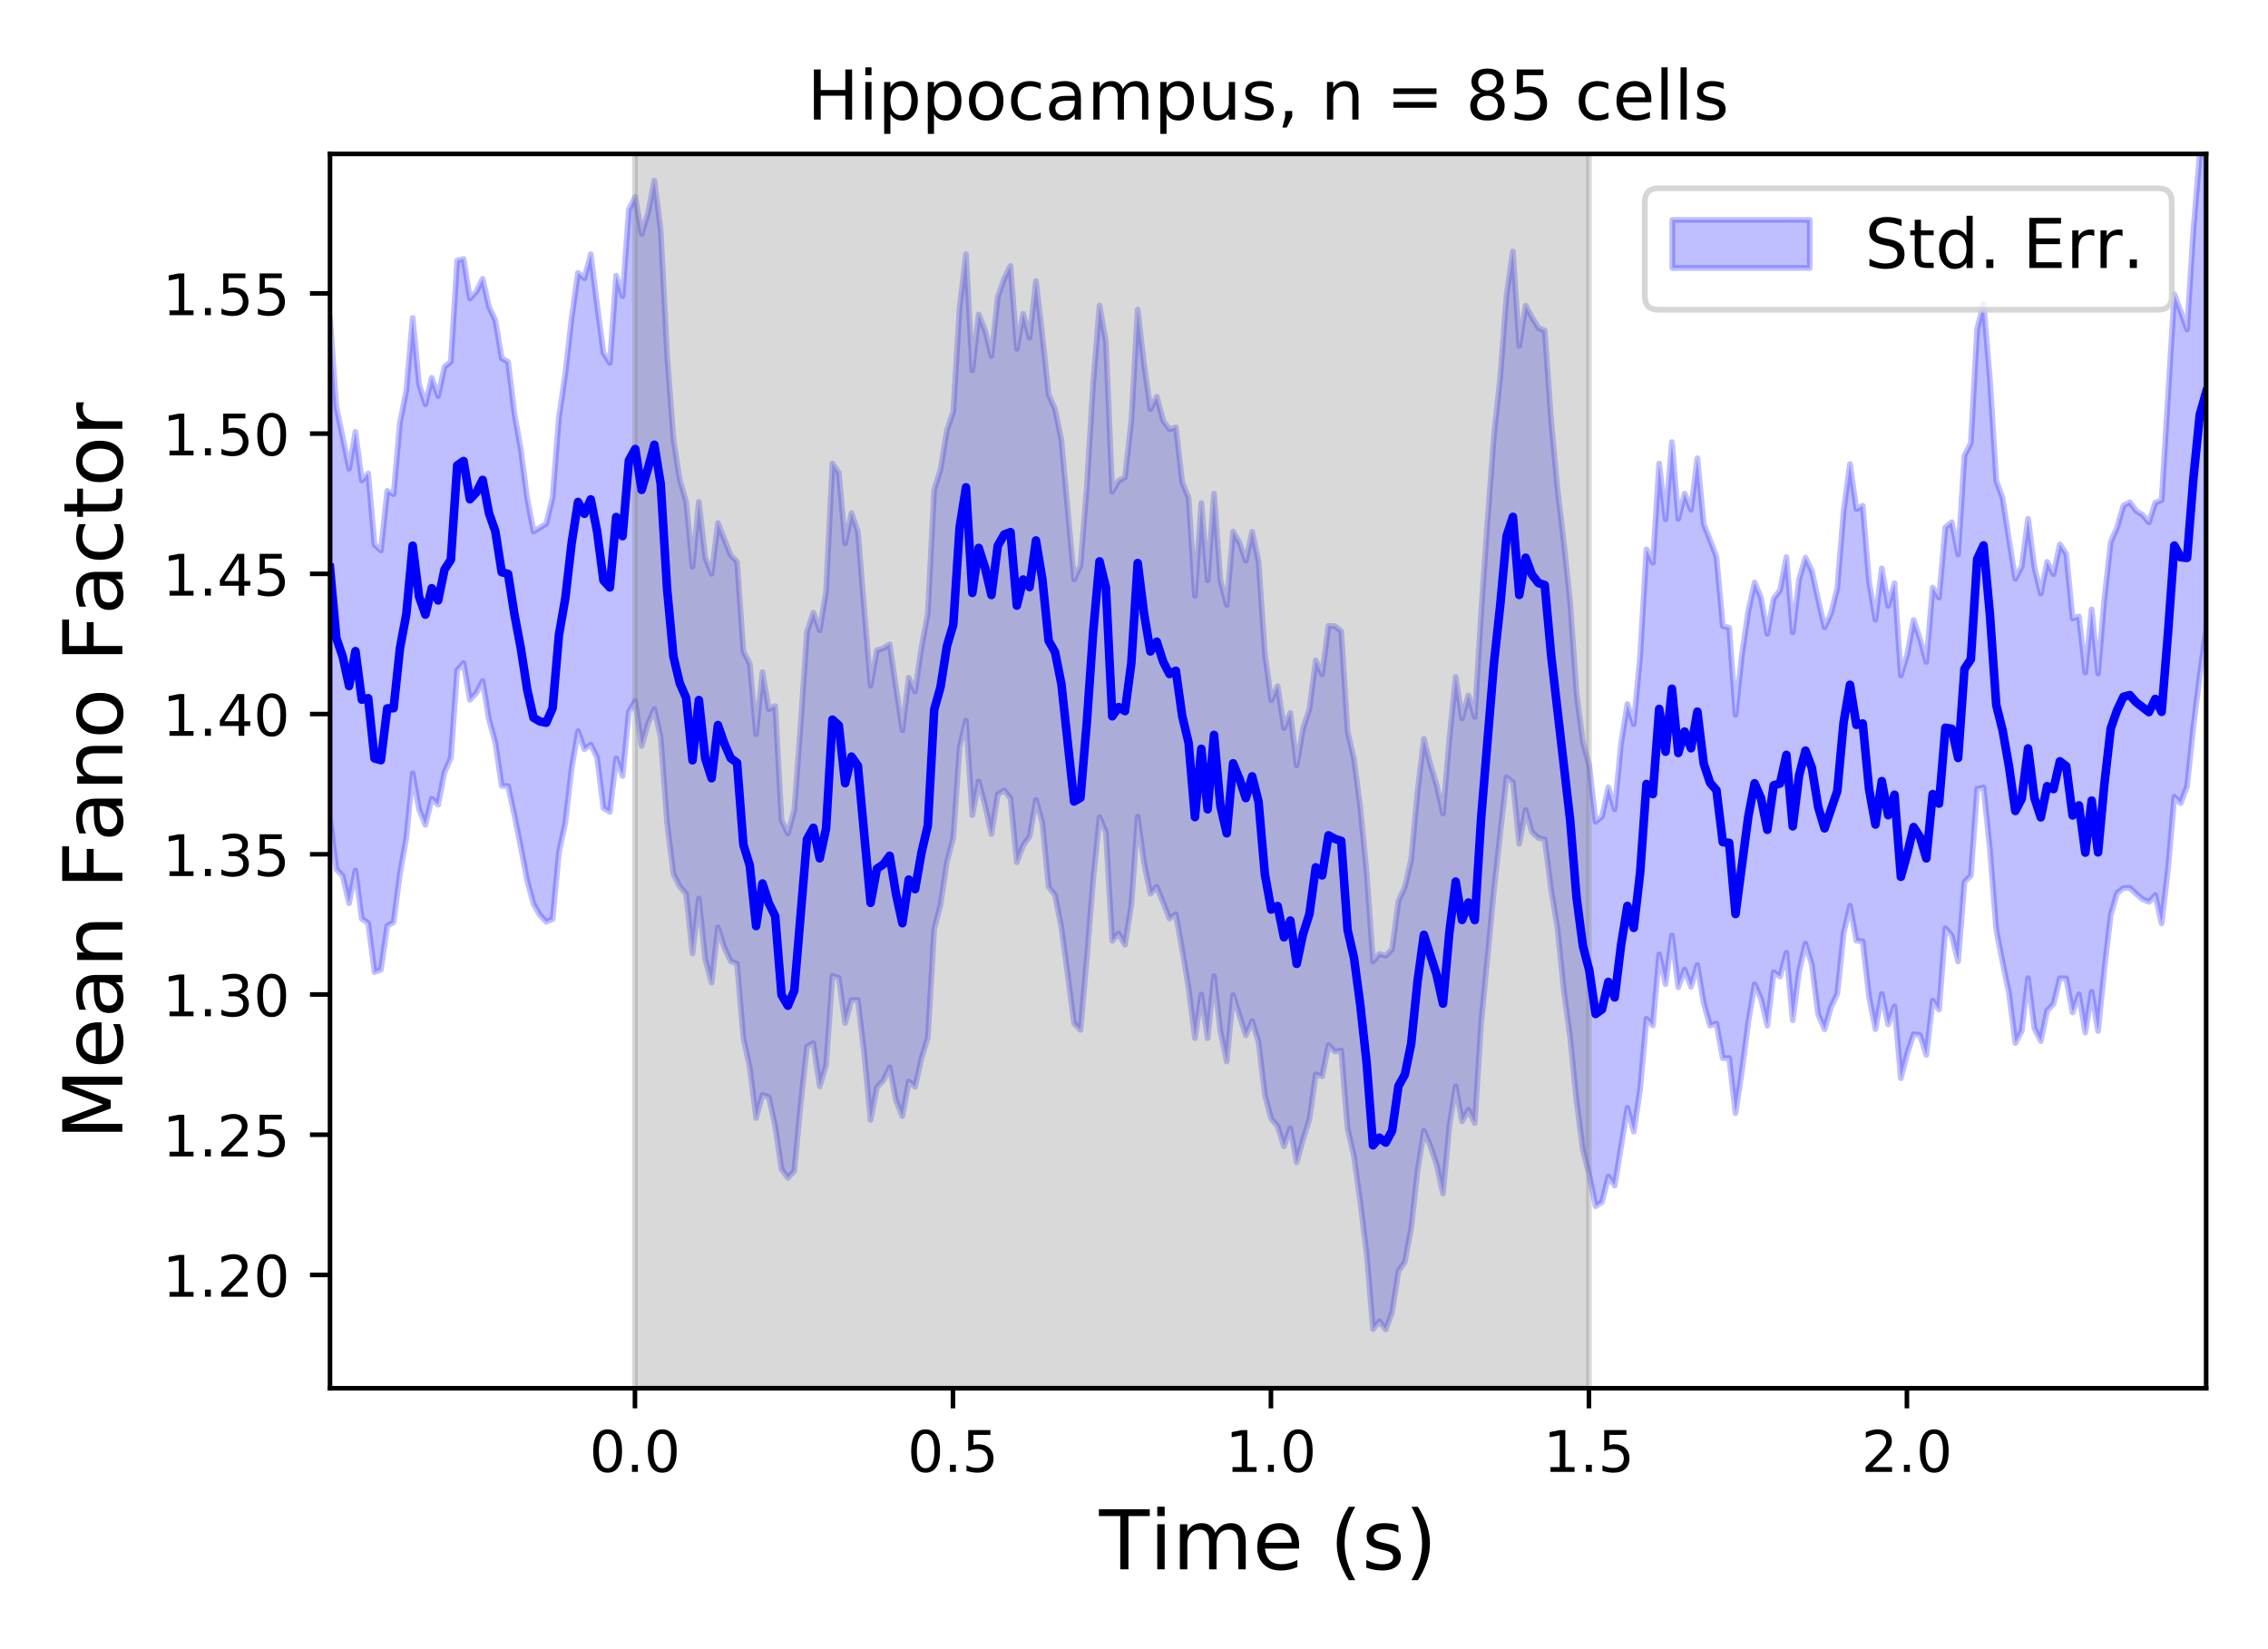 <?xml version="1.0" encoding="utf-8" standalone="no"?>
<!DOCTYPE svg PUBLIC "-//W3C//DTD SVG 1.1//EN"
  "http://www.w3.org/Graphics/SVG/1.1/DTD/svg11.dtd">
<!-- Created with matplotlib (https://matplotlib.org/) -->
<svg height="288pt" version="1.1" viewBox="0 0 396 288" width="396pt" xmlns="http://www.w3.org/2000/svg" xmlns:xlink="http://www.w3.org/1999/xlink">
 <defs>
  <style type="text/css">
*{stroke-linecap:butt;stroke-linejoin:round;}
  </style>
 </defs>
 <g id="figure_1">
  <g id="patch_1">
   <path d="M 0 288 
L 396 288 
L 396 0 
L 0 0 
z
" style="fill:#ffffff;"/>
  </g>
  <g id="axes_1">
   <g id="patch_2">
    <path d="M 57.62 242.44 
L 385.2 242.44 
L 385.2 26.88 
L 57.62 26.88 
z
" style="fill:#ffffff;"/>
   </g>
   <g id="PolyCollection_1">
    <defs>
     <path d="M 57.62 -232.495 
L 57.62 -145.153 
L 58.73 -136.205 
L 59.841 -135.033 
L 60.951 -130.251 
L 62.062 -135.995 
L 63.172 -127.561 
L 64.283 -126.803 
L 65.393 -118.239 
L 66.504 -118.648 
L 67.614 -126.311 
L 68.724 -126.95 
L 69.835 -135.453 
L 70.945 -141.679 
L 72.056 -152.95 
L 73.166 -146.684 
L 74.277 -143.937 
L 75.387 -148.512 
L 76.497 -147.47 
L 77.608 -153.132 
L 78.718 -155.661 
L 79.829 -170.96 
L 80.939 -172.201 
L 82.05 -165.776 
L 83.16 -166.961 
L 84.271 -169.071 
L 85.381 -162.354 
L 86.491 -158.343 
L 87.602 -150.749 
L 88.712 -150.736 
L 89.823 -145.645 
L 90.933 -140.125 
L 92.044 -134.284 
L 93.154 -130.151 
L 94.265 -128.195 
L 95.375 -127.027 
L 96.485 -127.494 
L 97.596 -139.204 
L 98.706 -144.329 
L 99.817 -153.878 
L 100.927 -160.312 
L 102.038 -157.157 
L 103.148 -157.966 
L 104.259 -155.692 
L 105.369 -146.884 
L 106.479 -146.211 
L 107.59 -155.559 
L 108.7 -152.48 
L 109.811 -163.731 
L 110.921 -165.564 
L 112.032 -157.736 
L 113.142 -161.61 
L 114.252 -164.207 
L 115.363 -159.239 
L 116.473 -144.372 
L 117.584 -135.381 
L 118.694 -133.185 
L 119.805 -131.891 
L 120.915 -121.476 
L 122.026 -131.108 
L 123.136 -120.49 
L 124.246 -116.4 
L 125.357 -126.068 
L 126.467 -122.539 
L 127.578 -120.16 
L 128.688 -119.674 
L 129.799 -106.716 
L 130.909 -101.649 
L 132.02 -92.762 
L 133.13 -96.805 
L 134.24 -96.394 
L 135.351 -91.359 
L 136.461 -83.786 
L 137.572 -82.313 
L 138.682 -83.506 
L 139.793 -95.189 
L 140.903 -105.22 
L 142.013 -105.862 
L 143.124 -98.294 
L 144.234 -101.947 
L 145.345 -117.59 
L 146.455 -117.212 
L 147.566 -109.333 
L 148.676 -113.352 
L 149.787 -113.37 
L 150.897 -104.006 
L 152.007 -92.412 
L 153.118 -98.13 
L 154.228 -99.298 
L 155.339 -101.619 
L 156.449 -95.824 
L 157.56 -93.076 
L 158.67 -99.15 
L 159.781 -98.212 
L 160.891 -103.207 
L 162.001 -106.808 
L 163.112 -125.717 
L 164.222 -130.055 
L 165.333 -137.494 
L 166.443 -141.715 
L 167.554 -157.486 
L 168.664 -162.172 
L 169.775 -145.609 
L 170.885 -151.543 
L 171.995 -147.382 
L 173.106 -142.327 
L 174.216 -149.277 
L 175.327 -149.986 
L 176.437 -148.592 
L 177.548 -137.414 
L 178.658 -140.376 
L 179.768 -141.928 
L 180.879 -148.314 
L 181.989 -144.381 
L 183.1 -133.148 
L 184.21 -131.692 
L 185.321 -126.042 
L 186.431 -117.749 
L 187.542 -109.258 
L 188.652 -108.135 
L 189.762 -120.702 
L 190.873 -134.437 
L 191.983 -145.288 
L 193.094 -142.596 
L 194.204 -123.691 
L 195.315 -124.991 
L 196.425 -122.982 
L 197.536 -130.061 
L 198.646 -145.378 
L 199.756 -137.337 
L 200.867 -131.924 
L 201.977 -133.139 
L 203.088 -130.382 
L 204.198 -127.594 
L 205.309 -128.351 
L 206.419 -122.142 
L 207.529 -115.539 
L 208.64 -106.688 
L 209.75 -114.335 
L 210.861 -106.69 
L 211.971 -117.536 
L 213.082 -107.956 
L 214.192 -102.624 
L 215.303 -114.235 
L 216.413 -110.703 
L 217.523 -107.196 
L 218.634 -109.694 
L 219.744 -106.036 
L 220.855 -96.764 
L 221.965 -92.621 
L 223.076 -91.354 
L 224.186 -87.802 
L 225.297 -90.974 
L 226.407 -85.025 
L 227.517 -89.014 
L 228.628 -92.542 
L 229.738 -100.389 
L 230.849 -100.028 
L 231.959 -105.514 
L 233.07 -104.377 
L 234.18 -104.544 
L 235.291 -90.96 
L 236.401 -86.118 
L 237.511 -78.075 
L 238.622 -69.112 
L 239.732 -55.895 
L 240.843 -57.26 
L 241.953 -55.825 
L 243.064 -58.83 
L 244.174 -66.034 
L 245.284 -67.61 
L 246.395 -73.513 
L 247.505 -83.501 
L 248.616 -90.523 
L 249.726 -87.935 
L 250.837 -84.652 
L 251.947 -79.554 
L 253.058 -91.314 
L 254.168 -98.308 
L 255.278 -92.161 
L 256.389 -94.205 
L 257.499 -91.861 
L 258.61 -109.364 
L 259.72 -120.809 
L 260.831 -132.373 
L 261.941 -142.43 
L 263.052 -152.273 
L 264.162 -151.389 
L 265.272 -140.64 
L 266.383 -146.561 
L 267.493 -142.686 
L 268.604 -141.671 
L 269.714 -141.399 
L 270.825 -132.707 
L 271.935 -125.975 
L 273.045 -115.067 
L 274.156 -106.822 
L 275.266 -95.783 
L 276.377 -87.203 
L 277.487 -82.856 
L 278.598 -77.363 
L 279.708 -78.054 
L 280.819 -82.547 
L 281.929 -80.961 
L 283.039 -87.761 
L 284.15 -94.529 
L 285.26 -90.382 
L 286.371 -97.767 
L 287.481 -110.1 
L 288.592 -108.928 
L 289.702 -121.336 
L 290.813 -116.137 
L 291.923 -124.648 
L 293.033 -115.594 
L 294.144 -118.683 
L 295.254 -115.668 
L 296.365 -119.477 
L 297.475 -112.814 
L 298.586 -108.888 
L 299.696 -109.258 
L 300.807 -103.209 
L 301.917 -103.238 
L 303.027 -93.596 
L 304.138 -100.915 
L 305.248 -109.483 
L 306.359 -116.129 
L 307.469 -113.631 
L 308.58 -108.877 
L 309.69 -118.216 
L 310.8 -117.464 
L 311.911 -121.612 
L 313.021 -109.829 
L 314.132 -118.45 
L 315.242 -123.207 
L 316.353 -119.563 
L 317.463 -110.872 
L 318.574 -108.243 
L 319.684 -112.089 
L 320.794 -114.467 
L 321.905 -125.016 
L 323.015 -129.84 
L 324.126 -123.744 
L 325.236 -123.619 
L 326.347 -113.969 
L 327.457 -108.264 
L 328.568 -114.431 
L 329.678 -109.091 
L 330.788 -112.267 
L 331.899 -99.715 
L 333.009 -104 
L 334.12 -107.401 
L 335.23 -107.249 
L 336.341 -103.786 
L 337.451 -113.256 
L 338.561 -111.687 
L 339.672 -125.904 
L 340.782 -124.633 
L 341.893 -120.101 
L 343.003 -133.986 
L 344.114 -135.08 
L 345.224 -150.239 
L 346.335 -150.491 
L 347.445 -139.682 
L 348.555 -125.643 
L 349.666 -119.933 
L 350.776 -114.585 
L 351.887 -105.852 
L 352.997 -107.931 
L 354.108 -117.188 
L 355.218 -108.405 
L 356.329 -106.197 
L 357.439 -111.518 
L 358.549 -112.678 
L 359.66 -117.165 
L 360.77 -117.143 
L 361.881 -111.188 
L 362.991 -114.354 
L 364.102 -107.684 
L 365.212 -114.789 
L 366.323 -107.944 
L 367.433 -118.769 
L 368.543 -128.254 
L 369.654 -132.042 
L 370.764 -132.92 
L 371.875 -132.95 
L 372.985 -131.923 
L 374.096 -130.965 
L 375.206 -130.506 
L 376.316 -131.683 
L 377.427 -126.736 
L 378.537 -136.171 
L 379.648 -148.852 
L 380.758 -147.741 
L 381.869 -150.698 
L 382.979 -161.215 
L 384.09 -170.055 
L 385.2 -178.055 
L 385.2 -260.954 
L 385.2 -260.954 
L 384.09 -261.12 
L 382.979 -247.837 
L 381.869 -230.456 
L 380.758 -233.628 
L 379.648 -236.608 
L 378.537 -218.641 
L 377.427 -200.647 
L 376.316 -200.206 
L 375.206 -196.772 
L 374.096 -198.085 
L 372.985 -198.78 
L 371.875 -200.279 
L 370.764 -199.709 
L 369.654 -195.9 
L 368.543 -193.338 
L 367.433 -183.39 
L 366.323 -170.356 
L 365.212 -181.582 
L 364.102 -170.529 
L 362.991 -180.344 
L 361.881 -180.006 
L 360.77 -191.259 
L 359.66 -192.937 
L 358.549 -187.72 
L 357.439 -189.89 
L 356.329 -184.334 
L 355.218 -188.891 
L 354.108 -197.416 
L 352.997 -189.079 
L 351.887 -186.911 
L 350.776 -193.754 
L 349.666 -200.975 
L 348.555 -204.083 
L 347.445 -221.696 
L 346.335 -235.007 
L 345.224 -230.535 
L 344.114 -210.631 
L 343.003 -208.423 
L 341.893 -191.18 
L 340.782 -196.806 
L 339.672 -195.905 
L 338.561 -183.638 
L 337.451 -185.39 
L 336.341 -172.409 
L 335.23 -176.455 
L 334.12 -179.732 
L 333.009 -173.71 
L 331.899 -170.043 
L 330.788 -186.143 
L 329.678 -182.193 
L 328.568 -188.75 
L 327.457 -179.752 
L 326.347 -186.393 
L 325.236 -199.676 
L 324.126 -199.084 
L 323.015 -206.977 
L 321.905 -198.756 
L 320.794 -185.256 
L 319.684 -180.813 
L 318.574 -178.431 
L 317.463 -183.248 
L 316.353 -188.311 
L 315.242 -190.613 
L 314.132 -186.829 
L 313.021 -177.564 
L 311.911 -190.728 
L 310.8 -184.896 
L 309.69 -183.486 
L 308.58 -177.294 
L 307.469 -183.645 
L 306.359 -186.28 
L 305.248 -181.184 
L 304.138 -173.599 
L 303.027 -163.168 
L 301.917 -178.384 
L 300.807 -178.667 
L 299.696 -190.759 
L 298.586 -193.704 
L 297.475 -196.494 
L 296.365 -207.966 
L 295.254 -198.982 
L 294.144 -201.799 
L 293.033 -197.411 
L 291.923 -210.79 
L 290.813 -197.314 
L 289.702 -207.056 
L 288.592 -189.72 
L 287.481 -192.059 
L 286.371 -173.339 
L 285.26 -161.543 
L 284.15 -165.055 
L 283.039 -158.084 
L 281.929 -146.675 
L 280.819 -150.508 
L 279.708 -145.401 
L 278.598 -144.498 
L 277.487 -154.3 
L 276.377 -158.426 
L 275.266 -166.838 
L 274.156 -182.718 
L 273.045 -193.268 
L 271.935 -202.669 
L 270.825 -214.615 
L 269.714 -230.269 
L 268.604 -230.718 
L 267.493 -232.587 
L 266.383 -234.63 
L 265.272 -227.577 
L 264.162 -244.089 
L 263.052 -236.465 
L 261.941 -222.073 
L 260.831 -211.706 
L 259.72 -196.831 
L 258.61 -180.897 
L 257.499 -162.773 
L 256.389 -166.565 
L 255.278 -162.538 
L 254.168 -169.79 
L 253.058 -158.832 
L 251.947 -145.903 
L 250.837 -150.922 
L 249.726 -154.564 
L 248.616 -158.971 
L 247.505 -149.682 
L 246.395 -137.912 
L 245.284 -133.053 
L 244.174 -130.654 
L 243.064 -122.223 
L 241.953 -121.103 
L 240.843 -121.398 
L 239.732 -120.089 
L 238.622 -135.576 
L 237.511 -146.927 
L 236.401 -155.456 
L 235.291 -160.265 
L 234.18 -177.768 
L 233.07 -178.648 
L 231.959 -178.719 
L 230.849 -170.23 
L 229.738 -172.683 
L 228.628 -164.2 
L 227.517 -160.737 
L 226.407 -154.331 
L 225.297 -163.509 
L 224.186 -160.837 
L 223.076 -168.19 
L 221.965 -165.696 
L 220.855 -173.806 
L 219.744 -189.945 
L 218.634 -195.154 
L 217.523 -190.066 
L 216.413 -193.242 
L 215.303 -195.157 
L 214.192 -182.33 
L 213.082 -186.657 
L 211.971 -201.79 
L 210.861 -186.638 
L 209.75 -200.136 
L 208.64 -183.922 
L 207.529 -201.066 
L 206.419 -203.763 
L 205.309 -213.372 
L 204.198 -213.01 
L 203.088 -214.523 
L 201.977 -218.731 
L 200.867 -216.551 
L 199.756 -224.345 
L 198.646 -233.96 
L 197.536 -214.416 
L 196.425 -204.647 
L 195.315 -204.037 
L 194.204 -202.12 
L 193.094 -228.235 
L 191.983 -234.637 
L 190.873 -220.985 
L 189.762 -202.977 
L 188.652 -189.235 
L 187.542 -186.804 
L 186.431 -198.857 
L 185.321 -211.084 
L 184.21 -216.577 
L 183.1 -219.048 
L 181.989 -229.443 
L 180.879 -238.912 
L 179.768 -229.023 
L 178.658 -233.215 
L 177.548 -227.062 
L 176.437 -241.55 
L 175.327 -239.315 
L 174.216 -236.102 
L 173.106 -225.851 
L 171.995 -230.296 
L 170.885 -233.096 
L 169.775 -223.308 
L 168.664 -243.615 
L 167.554 -234.277 
L 166.443 -216.102 
L 165.333 -212.848 
L 164.222 -206.026 
L 163.112 -202.423 
L 162.001 -180.882 
L 160.891 -174.955 
L 159.781 -167.233 
L 158.67 -169.634 
L 157.56 -160.479 
L 156.449 -167.905 
L 155.339 -175.482 
L 154.228 -174.791 
L 153.118 -174.459 
L 152.007 -168.268 
L 150.897 -181.48 
L 149.787 -195.175 
L 148.676 -198.391 
L 147.566 -193.113 
L 146.455 -205.44 
L 145.345 -207.064 
L 144.234 -184.641 
L 143.124 -177.935 
L 142.013 -181.01 
L 140.903 -177.663 
L 139.793 -161.348 
L 138.682 -146.524 
L 137.572 -142.428 
L 136.461 -144.716 
L 135.351 -164.692 
L 134.24 -164.152 
L 133.13 -170.619 
L 132.02 -159.791 
L 130.909 -172.083 
L 129.799 -174.26 
L 128.688 -189.914 
L 127.578 -191.043 
L 126.467 -193.816 
L 125.357 -196.682 
L 124.246 -187.792 
L 123.136 -190.636 
L 122.026 -200.38 
L 120.915 -188.981 
L 119.805 -200.37 
L 118.694 -204.156 
L 117.584 -211.274 
L 116.473 -225.993 
L 115.363 -247.722 
L 114.252 -256.459 
L 113.142 -250.767 
L 112.032 -247.167 
L 110.921 -253.612 
L 109.811 -251.445 
L 108.7 -236.268 
L 107.59 -239.86 
L 106.479 -224.631 
L 105.369 -226.379 
L 104.259 -234.68 
L 103.148 -243.603 
L 102.038 -239.405 
L 100.927 -240.354 
L 99.817 -232.514 
L 98.706 -222.719 
L 97.596 -215.096 
L 96.485 -201.141 
L 95.375 -196.55 
L 94.265 -195.842 
L 93.154 -195.177 
L 92.044 -200.972 
L 90.933 -209.5 
L 89.823 -215.76 
L 88.712 -224.814 
L 87.602 -225.415 
L 86.491 -232.05 
L 85.381 -234.429 
L 84.271 -239.309 
L 83.16 -237.032 
L 82.05 -235.868 
L 80.939 -242.773 
L 79.829 -242.495 
L 78.718 -224.837 
L 77.608 -223.923 
L 76.497 -218.819 
L 75.387 -222.023 
L 74.277 -217.402 
L 73.166 -220.951 
L 72.056 -232.462 
L 70.945 -219.782 
L 69.835 -214.177 
L 68.724 -201.703 
L 67.614 -202.27 
L 66.504 -191.859 
L 65.393 -192.88 
L 64.283 -205.328 
L 63.172 -204.085 
L 62.062 -212.583 
L 60.951 -206.134 
L 59.841 -211.608 
L 58.73 -216.892 
L 57.62 -232.495 
z
" id="mf8cb9d1065" style="stroke:#0000ff;stroke-opacity:0.25;"/>
    </defs>
    <g clip-path="url(#pfce39c7d61)">
     <use style="fill:#0000ff;fill-opacity:0.25;stroke:#0000ff;stroke-opacity:0.25;" x="0" xlink:href="#mf8cb9d1065" y="288"/>
    </g>
   </g>
   <g id="PolyCollection_2">
    <defs>
     <path d="M 110.866 -45.56 
L 110.866 -271.385 
L 277.432 -271.385 
L 277.432 -45.56 
L 277.432 -45.56 
L 110.866 -45.56 
z
" id="md3de9df165" style="stroke:#808080;stroke-opacity:0.3;"/>
    </defs>
    <g clip-path="url(#pfce39c7d61)">
     <use style="fill:#808080;fill-opacity:0.3;stroke:#808080;stroke-opacity:0.3;" x="0" xlink:href="#md3de9df165" y="288"/>
    </g>
   </g>
   <g id="matplotlib.axis_1">
    <g id="xtick_1">
     <g id="line2d_1">
      <defs>
       <path d="M 0 0 
L 0 3.5 
" id="mf0bc356bde" style="stroke:#000000;stroke-width:0.8;"/>
      </defs>
      <g>
       <use style="stroke:#000000;stroke-width:0.8;" x="110.866" xlink:href="#mf0bc356bde" y="242.44"/>
      </g>
     </g>
     <g id="text_1">
      <!-- 0.0 -->
      <defs>
       <path d="M 31.781 66.406 
Q 24.172 66.406 20.328 58.906 
Q 16.5 51.422 16.5 36.375 
Q 16.5 21.391 20.328 13.891 
Q 24.172 6.391 31.781 6.391 
Q 39.453 6.391 43.281 13.891 
Q 47.125 21.391 47.125 36.375 
Q 47.125 51.422 43.281 58.906 
Q 39.453 66.406 31.781 66.406 
z
M 31.781 74.219 
Q 44.047 74.219 50.516 64.516 
Q 56.984 54.828 56.984 36.375 
Q 56.984 17.969 50.516 8.266 
Q 44.047 -1.422 31.781 -1.422 
Q 19.531 -1.422 13.062 8.266 
Q 6.594 17.969 6.594 36.375 
Q 6.594 54.828 13.062 64.516 
Q 19.531 74.219 31.781 74.219 
z
" id="DejaVuSans-48"/>
       <path d="M 10.688 12.406 
L 21 12.406 
L 21 0 
L 10.688 0 
z
" id="DejaVuSans-46"/>
      </defs>
      <g transform="translate(102.914 257.038)scale(0.1 -0.1)">
       <use xlink:href="#DejaVuSans-48"/>
       <use x="63.623" xlink:href="#DejaVuSans-46"/>
       <use x="95.41" xlink:href="#DejaVuSans-48"/>
      </g>
     </g>
    </g>
    <g id="xtick_2">
     <g id="line2d_2">
      <g>
       <use style="stroke:#000000;stroke-width:0.8;" x="166.388" xlink:href="#mf0bc356bde" y="242.44"/>
      </g>
     </g>
     <g id="text_2">
      <!-- 0.5 -->
      <defs>
       <path d="M 10.797 72.906 
L 49.516 72.906 
L 49.516 64.594 
L 19.828 64.594 
L 19.828 46.734 
Q 21.969 47.469 24.109 47.828 
Q 26.266 48.188 28.422 48.188 
Q 40.625 48.188 47.75 41.5 
Q 54.891 34.812 54.891 23.391 
Q 54.891 11.625 47.562 5.094 
Q 40.234 -1.422 26.906 -1.422 
Q 22.312 -1.422 17.547 -0.641 
Q 12.797 0.141 7.719 1.703 
L 7.719 11.625 
Q 12.109 9.234 16.797 8.062 
Q 21.484 6.891 26.703 6.891 
Q 35.156 6.891 40.078 11.328 
Q 45.016 15.766 45.016 23.391 
Q 45.016 31 40.078 35.438 
Q 35.156 39.891 26.703 39.891 
Q 22.75 39.891 18.812 39.016 
Q 14.891 38.141 10.797 36.281 
z
" id="DejaVuSans-53"/>
      </defs>
      <g transform="translate(158.436 257.038)scale(0.1 -0.1)">
       <use xlink:href="#DejaVuSans-48"/>
       <use x="63.623" xlink:href="#DejaVuSans-46"/>
       <use x="95.41" xlink:href="#DejaVuSans-53"/>
      </g>
     </g>
    </g>
    <g id="xtick_3">
     <g id="line2d_3">
      <g>
       <use style="stroke:#000000;stroke-width:0.8;" x="221.91" xlink:href="#mf0bc356bde" y="242.44"/>
      </g>
     </g>
     <g id="text_3">
      <!-- 1.0 -->
      <defs>
       <path d="M 12.406 8.297 
L 28.516 8.297 
L 28.516 63.922 
L 10.984 60.406 
L 10.984 69.391 
L 28.422 72.906 
L 38.281 72.906 
L 38.281 8.297 
L 54.391 8.297 
L 54.391 0 
L 12.406 0 
z
" id="DejaVuSans-49"/>
      </defs>
      <g transform="translate(213.958 257.038)scale(0.1 -0.1)">
       <use xlink:href="#DejaVuSans-49"/>
       <use x="63.623" xlink:href="#DejaVuSans-46"/>
       <use x="95.41" xlink:href="#DejaVuSans-48"/>
      </g>
     </g>
    </g>
    <g id="xtick_4">
     <g id="line2d_4">
      <g>
       <use style="stroke:#000000;stroke-width:0.8;" x="277.432" xlink:href="#mf0bc356bde" y="242.44"/>
      </g>
     </g>
     <g id="text_4">
      <!-- 1.5 -->
      <g transform="translate(269.48 257.038)scale(0.1 -0.1)">
       <use xlink:href="#DejaVuSans-49"/>
       <use x="63.623" xlink:href="#DejaVuSans-46"/>
       <use x="95.41" xlink:href="#DejaVuSans-53"/>
      </g>
     </g>
    </g>
    <g id="xtick_5">
     <g id="line2d_5">
      <g>
       <use style="stroke:#000000;stroke-width:0.8;" x="332.954" xlink:href="#mf0bc356bde" y="242.44"/>
      </g>
     </g>
     <g id="text_5">
      <!-- 2.0 -->
      <defs>
       <path d="M 19.188 8.297 
L 53.609 8.297 
L 53.609 0 
L 7.328 0 
L 7.328 8.297 
Q 12.938 14.109 22.625 23.891 
Q 32.328 33.688 34.812 36.531 
Q 39.547 41.844 41.422 45.531 
Q 43.312 49.219 43.312 52.781 
Q 43.312 58.594 39.234 62.25 
Q 35.156 65.922 28.609 65.922 
Q 23.969 65.922 18.812 64.312 
Q 13.672 62.703 7.812 59.422 
L 7.812 69.391 
Q 13.766 71.781 18.938 73 
Q 24.125 74.219 28.422 74.219 
Q 39.75 74.219 46.484 68.547 
Q 53.219 62.891 53.219 53.422 
Q 53.219 48.922 51.531 44.891 
Q 49.859 40.875 45.406 35.406 
Q 44.188 33.984 37.641 27.219 
Q 31.109 20.453 19.188 8.297 
z
" id="DejaVuSans-50"/>
      </defs>
      <g transform="translate(325.002 257.038)scale(0.1 -0.1)">
       <use xlink:href="#DejaVuSans-50"/>
       <use x="63.623" xlink:href="#DejaVuSans-46"/>
       <use x="95.41" xlink:href="#DejaVuSans-48"/>
      </g>
     </g>
    </g>
    <g id="text_6">
     <!-- Time (s) -->
     <defs>
      <path d="M -0.297 72.906 
L 61.375 72.906 
L 61.375 64.594 
L 35.5 64.594 
L 35.5 0 
L 25.594 0 
L 25.594 64.594 
L -0.297 64.594 
z
" id="DejaVuSans-84"/>
      <path d="M 9.422 54.688 
L 18.406 54.688 
L 18.406 0 
L 9.422 0 
z
M 9.422 75.984 
L 18.406 75.984 
L 18.406 64.594 
L 9.422 64.594 
z
" id="DejaVuSans-105"/>
      <path d="M 52 44.188 
Q 55.375 50.25 60.062 53.125 
Q 64.75 56 71.094 56 
Q 79.641 56 84.281 50.016 
Q 88.922 44.047 88.922 33.016 
L 88.922 0 
L 79.891 0 
L 79.891 32.719 
Q 79.891 40.578 77.094 44.375 
Q 74.312 48.188 68.609 48.188 
Q 61.625 48.188 57.562 43.547 
Q 53.516 38.922 53.516 30.906 
L 53.516 0 
L 44.484 0 
L 44.484 32.719 
Q 44.484 40.625 41.703 44.406 
Q 38.922 48.188 33.109 48.188 
Q 26.219 48.188 22.156 43.531 
Q 18.109 38.875 18.109 30.906 
L 18.109 0 
L 9.078 0 
L 9.078 54.688 
L 18.109 54.688 
L 18.109 46.188 
Q 21.188 51.219 25.484 53.609 
Q 29.781 56 35.688 56 
Q 41.656 56 45.828 52.969 
Q 50 49.953 52 44.188 
z
" id="DejaVuSans-109"/>
      <path d="M 56.203 29.594 
L 56.203 25.203 
L 14.891 25.203 
Q 15.484 15.922 20.484 11.062 
Q 25.484 6.203 34.422 6.203 
Q 39.594 6.203 44.453 7.469 
Q 49.312 8.734 54.109 11.281 
L 54.109 2.781 
Q 49.266 0.734 44.188 -0.344 
Q 39.109 -1.422 33.891 -1.422 
Q 20.797 -1.422 13.156 6.188 
Q 5.516 13.812 5.516 26.812 
Q 5.516 40.234 12.766 48.109 
Q 20.016 56 32.328 56 
Q 43.359 56 49.781 48.891 
Q 56.203 41.797 56.203 29.594 
z
M 47.219 32.234 
Q 47.125 39.594 43.094 43.984 
Q 39.062 48.391 32.422 48.391 
Q 24.906 48.391 20.391 44.141 
Q 15.875 39.891 15.188 32.172 
z
" id="DejaVuSans-101"/>
      <path id="DejaVuSans-32"/>
      <path d="M 31 75.875 
Q 24.469 64.656 21.281 53.656 
Q 18.109 42.672 18.109 31.391 
Q 18.109 20.125 21.312 9.062 
Q 24.516 -2 31 -13.188 
L 23.188 -13.188 
Q 15.875 -1.703 12.234 9.375 
Q 8.594 20.453 8.594 31.391 
Q 8.594 42.281 12.203 53.312 
Q 15.828 64.359 23.188 75.875 
z
" id="DejaVuSans-40"/>
      <path d="M 44.281 53.078 
L 44.281 44.578 
Q 40.484 46.531 36.375 47.5 
Q 32.281 48.484 27.875 48.484 
Q 21.188 48.484 17.844 46.438 
Q 14.5 44.391 14.5 40.281 
Q 14.5 37.156 16.891 35.375 
Q 19.281 33.594 26.516 31.984 
L 29.594 31.297 
Q 39.156 29.25 43.188 25.516 
Q 47.219 21.781 47.219 15.094 
Q 47.219 7.469 41.188 3.016 
Q 35.156 -1.422 24.609 -1.422 
Q 20.219 -1.422 15.453 -0.562 
Q 10.688 0.297 5.422 2 
L 5.422 11.281 
Q 10.406 8.688 15.234 7.391 
Q 20.062 6.109 24.812 6.109 
Q 31.156 6.109 34.562 8.281 
Q 37.984 10.453 37.984 14.406 
Q 37.984 18.062 35.516 20.016 
Q 33.062 21.969 24.703 23.781 
L 21.578 24.516 
Q 13.234 26.266 9.516 29.906 
Q 5.812 33.547 5.812 39.891 
Q 5.812 47.609 11.281 51.797 
Q 16.75 56 26.812 56 
Q 31.781 56 36.172 55.266 
Q 40.578 54.547 44.281 53.078 
z
" id="DejaVuSans-115"/>
      <path d="M 8.016 75.875 
L 15.828 75.875 
Q 23.141 64.359 26.781 53.312 
Q 30.422 42.281 30.422 31.391 
Q 30.422 20.453 26.781 9.375 
Q 23.141 -1.703 15.828 -13.188 
L 8.016 -13.188 
Q 14.5 -2 17.703 9.062 
Q 20.906 20.125 20.906 31.391 
Q 20.906 42.672 17.703 53.656 
Q 14.5 64.656 8.016 75.875 
z
" id="DejaVuSans-41"/>
     </defs>
     <g transform="translate(191.915 274.06)scale(0.144 -0.144)">
      <use xlink:href="#DejaVuSans-84"/>
      <use x="61.037" xlink:href="#DejaVuSans-105"/>
      <use x="88.82" xlink:href="#DejaVuSans-109"/>
      <use x="186.232" xlink:href="#DejaVuSans-101"/>
      <use x="247.756" xlink:href="#DejaVuSans-32"/>
      <use x="279.543" xlink:href="#DejaVuSans-40"/>
      <use x="318.557" xlink:href="#DejaVuSans-115"/>
      <use x="370.656" xlink:href="#DejaVuSans-41"/>
     </g>
    </g>
   </g>
   <g id="matplotlib.axis_2">
    <g id="ytick_1">
     <g id="line2d_6">
      <defs>
       <path d="M 0 0 
L -3.5 0 
" id="m44e4ffc957" style="stroke:#000000;stroke-width:0.8;"/>
      </defs>
      <g>
       <use style="stroke:#000000;stroke-width:0.8;" x="57.62" xlink:href="#m44e4ffc957" y="222.647"/>
      </g>
     </g>
     <g id="text_7">
      <!-- 1.20 -->
      <g transform="translate(28.354 226.446)scale(0.1 -0.1)">
       <use xlink:href="#DejaVuSans-49"/>
       <use x="63.623" xlink:href="#DejaVuSans-46"/>
       <use x="95.41" xlink:href="#DejaVuSans-50"/>
       <use x="159.033" xlink:href="#DejaVuSans-48"/>
      </g>
     </g>
    </g>
    <g id="ytick_2">
     <g id="line2d_7">
      <g>
       <use style="stroke:#000000;stroke-width:0.8;" x="57.62" xlink:href="#m44e4ffc957" y="198.16"/>
      </g>
     </g>
     <g id="text_8">
      <!-- 1.25 -->
      <g transform="translate(28.354 201.959)scale(0.1 -0.1)">
       <use xlink:href="#DejaVuSans-49"/>
       <use x="63.623" xlink:href="#DejaVuSans-46"/>
       <use x="95.41" xlink:href="#DejaVuSans-50"/>
       <use x="159.033" xlink:href="#DejaVuSans-53"/>
      </g>
     </g>
    </g>
    <g id="ytick_3">
     <g id="line2d_8">
      <g>
       <use style="stroke:#000000;stroke-width:0.8;" x="57.62" xlink:href="#m44e4ffc957" y="173.673"/>
      </g>
     </g>
     <g id="text_9">
      <!-- 1.30 -->
      <defs>
       <path d="M 40.578 39.312 
Q 47.656 37.797 51.625 33 
Q 55.609 28.219 55.609 21.188 
Q 55.609 10.406 48.188 4.484 
Q 40.766 -1.422 27.094 -1.422 
Q 22.516 -1.422 17.656 -0.516 
Q 12.797 0.391 7.625 2.203 
L 7.625 11.719 
Q 11.719 9.328 16.594 8.109 
Q 21.484 6.891 26.812 6.891 
Q 36.078 6.891 40.938 10.547 
Q 45.797 14.203 45.797 21.188 
Q 45.797 27.641 41.281 31.266 
Q 36.766 34.906 28.719 34.906 
L 20.219 34.906 
L 20.219 43.016 
L 29.109 43.016 
Q 36.375 43.016 40.234 45.922 
Q 44.094 48.828 44.094 54.297 
Q 44.094 59.906 40.109 62.906 
Q 36.141 65.922 28.719 65.922 
Q 24.656 65.922 20.016 65.031 
Q 15.375 64.156 9.812 62.312 
L 9.812 71.094 
Q 15.438 72.656 20.344 73.438 
Q 25.25 74.219 29.594 74.219 
Q 40.828 74.219 47.359 69.109 
Q 53.906 64.016 53.906 55.328 
Q 53.906 49.266 50.438 45.094 
Q 46.969 40.922 40.578 39.312 
z
" id="DejaVuSans-51"/>
      </defs>
      <g transform="translate(28.354 177.472)scale(0.1 -0.1)">
       <use xlink:href="#DejaVuSans-49"/>
       <use x="63.623" xlink:href="#DejaVuSans-46"/>
       <use x="95.41" xlink:href="#DejaVuSans-51"/>
       <use x="159.033" xlink:href="#DejaVuSans-48"/>
      </g>
     </g>
    </g>
    <g id="ytick_4">
     <g id="line2d_9">
      <g>
       <use style="stroke:#000000;stroke-width:0.8;" x="57.62" xlink:href="#m44e4ffc957" y="149.186"/>
      </g>
     </g>
     <g id="text_10">
      <!-- 1.35 -->
      <g transform="translate(28.354 152.985)scale(0.1 -0.1)">
       <use xlink:href="#DejaVuSans-49"/>
       <use x="63.623" xlink:href="#DejaVuSans-46"/>
       <use x="95.41" xlink:href="#DejaVuSans-51"/>
       <use x="159.033" xlink:href="#DejaVuSans-53"/>
      </g>
     </g>
    </g>
    <g id="ytick_5">
     <g id="line2d_10">
      <g>
       <use style="stroke:#000000;stroke-width:0.8;" x="57.62" xlink:href="#m44e4ffc957" y="124.699"/>
      </g>
     </g>
     <g id="text_11">
      <!-- 1.40 -->
      <defs>
       <path d="M 37.797 64.312 
L 12.891 25.391 
L 37.797 25.391 
z
M 35.203 72.906 
L 47.609 72.906 
L 47.609 25.391 
L 58.016 25.391 
L 58.016 17.188 
L 47.609 17.188 
L 47.609 0 
L 37.797 0 
L 37.797 17.188 
L 4.891 17.188 
L 4.891 26.703 
z
" id="DejaVuSans-52"/>
      </defs>
      <g transform="translate(28.354 128.499)scale(0.1 -0.1)">
       <use xlink:href="#DejaVuSans-49"/>
       <use x="63.623" xlink:href="#DejaVuSans-46"/>
       <use x="95.41" xlink:href="#DejaVuSans-52"/>
       <use x="159.033" xlink:href="#DejaVuSans-48"/>
      </g>
     </g>
    </g>
    <g id="ytick_6">
     <g id="line2d_11">
      <g>
       <use style="stroke:#000000;stroke-width:0.8;" x="57.62" xlink:href="#m44e4ffc957" y="100.212"/>
      </g>
     </g>
     <g id="text_12">
      <!-- 1.45 -->
      <g transform="translate(28.354 104.012)scale(0.1 -0.1)">
       <use xlink:href="#DejaVuSans-49"/>
       <use x="63.623" xlink:href="#DejaVuSans-46"/>
       <use x="95.41" xlink:href="#DejaVuSans-52"/>
       <use x="159.033" xlink:href="#DejaVuSans-53"/>
      </g>
     </g>
    </g>
    <g id="ytick_7">
     <g id="line2d_12">
      <g>
       <use style="stroke:#000000;stroke-width:0.8;" x="57.62" xlink:href="#m44e4ffc957" y="75.725"/>
      </g>
     </g>
     <g id="text_13">
      <!-- 1.50 -->
      <g transform="translate(28.354 79.525)scale(0.1 -0.1)">
       <use xlink:href="#DejaVuSans-49"/>
       <use x="63.623" xlink:href="#DejaVuSans-46"/>
       <use x="95.41" xlink:href="#DejaVuSans-53"/>
       <use x="159.033" xlink:href="#DejaVuSans-48"/>
      </g>
     </g>
    </g>
    <g id="ytick_8">
     <g id="line2d_13">
      <g>
       <use style="stroke:#000000;stroke-width:0.8;" x="57.62" xlink:href="#m44e4ffc957" y="51.239"/>
      </g>
     </g>
     <g id="text_14">
      <!-- 1.55 -->
      <g transform="translate(28.354 55.038)scale(0.1 -0.1)">
       <use xlink:href="#DejaVuSans-49"/>
       <use x="63.623" xlink:href="#DejaVuSans-46"/>
       <use x="95.41" xlink:href="#DejaVuSans-53"/>
       <use x="159.033" xlink:href="#DejaVuSans-53"/>
      </g>
     </g>
    </g>
    <g id="text_15">
     <!-- Mean Fano Factor -->
     <defs>
      <path d="M 9.812 72.906 
L 24.516 72.906 
L 43.109 23.297 
L 61.812 72.906 
L 76.516 72.906 
L 76.516 0 
L 66.891 0 
L 66.891 64.016 
L 48.094 14.016 
L 38.188 14.016 
L 19.391 64.016 
L 19.391 0 
L 9.812 0 
z
" id="DejaVuSans-77"/>
      <path d="M 34.281 27.484 
Q 23.391 27.484 19.188 25 
Q 14.984 22.516 14.984 16.5 
Q 14.984 11.719 18.141 8.906 
Q 21.297 6.109 26.703 6.109 
Q 34.188 6.109 38.703 11.406 
Q 43.219 16.703 43.219 25.484 
L 43.219 27.484 
z
M 52.203 31.203 
L 52.203 0 
L 43.219 0 
L 43.219 8.297 
Q 40.141 3.328 35.547 0.953 
Q 30.953 -1.422 24.312 -1.422 
Q 15.922 -1.422 10.953 3.297 
Q 6 8.016 6 15.922 
Q 6 25.141 12.172 29.828 
Q 18.359 34.516 30.609 34.516 
L 43.219 34.516 
L 43.219 35.406 
Q 43.219 41.609 39.141 45 
Q 35.062 48.391 27.688 48.391 
Q 23 48.391 18.547 47.266 
Q 14.109 46.141 10.016 43.891 
L 10.016 52.203 
Q 14.938 54.109 19.578 55.047 
Q 24.219 56 28.609 56 
Q 40.484 56 46.344 49.844 
Q 52.203 43.703 52.203 31.203 
z
" id="DejaVuSans-97"/>
      <path d="M 54.891 33.016 
L 54.891 0 
L 45.906 0 
L 45.906 32.719 
Q 45.906 40.484 42.875 44.328 
Q 39.844 48.188 33.797 48.188 
Q 26.516 48.188 22.312 43.547 
Q 18.109 38.922 18.109 30.906 
L 18.109 0 
L 9.078 0 
L 9.078 54.688 
L 18.109 54.688 
L 18.109 46.188 
Q 21.344 51.125 25.703 53.562 
Q 30.078 56 35.797 56 
Q 45.219 56 50.047 50.172 
Q 54.891 44.344 54.891 33.016 
z
" id="DejaVuSans-110"/>
      <path d="M 9.812 72.906 
L 51.703 72.906 
L 51.703 64.594 
L 19.672 64.594 
L 19.672 43.109 
L 48.578 43.109 
L 48.578 34.812 
L 19.672 34.812 
L 19.672 0 
L 9.812 0 
z
" id="DejaVuSans-70"/>
      <path d="M 30.609 48.391 
Q 23.391 48.391 19.188 42.75 
Q 14.984 37.109 14.984 27.297 
Q 14.984 17.484 19.156 11.844 
Q 23.344 6.203 30.609 6.203 
Q 37.797 6.203 41.984 11.859 
Q 46.188 17.531 46.188 27.297 
Q 46.188 37.016 41.984 42.703 
Q 37.797 48.391 30.609 48.391 
z
M 30.609 56 
Q 42.328 56 49.016 48.375 
Q 55.719 40.766 55.719 27.297 
Q 55.719 13.875 49.016 6.219 
Q 42.328 -1.422 30.609 -1.422 
Q 18.844 -1.422 12.172 6.219 
Q 5.516 13.875 5.516 27.297 
Q 5.516 40.766 12.172 48.375 
Q 18.844 56 30.609 56 
z
" id="DejaVuSans-111"/>
      <path d="M 48.781 52.594 
L 48.781 44.188 
Q 44.969 46.297 41.141 47.344 
Q 37.312 48.391 33.406 48.391 
Q 24.656 48.391 19.812 42.844 
Q 14.984 37.312 14.984 27.297 
Q 14.984 17.281 19.812 11.734 
Q 24.656 6.203 33.406 6.203 
Q 37.312 6.203 41.141 7.25 
Q 44.969 8.297 48.781 10.406 
L 48.781 2.094 
Q 45.016 0.344 40.984 -0.531 
Q 36.969 -1.422 32.422 -1.422 
Q 20.062 -1.422 12.781 6.344 
Q 5.516 14.109 5.516 27.297 
Q 5.516 40.672 12.859 48.328 
Q 20.219 56 33.016 56 
Q 37.156 56 41.109 55.141 
Q 45.062 54.297 48.781 52.594 
z
" id="DejaVuSans-99"/>
      <path d="M 18.312 70.219 
L 18.312 54.688 
L 36.812 54.688 
L 36.812 47.703 
L 18.312 47.703 
L 18.312 18.016 
Q 18.312 11.328 20.141 9.422 
Q 21.969 7.516 27.594 7.516 
L 36.812 7.516 
L 36.812 0 
L 27.594 0 
Q 17.188 0 13.234 3.875 
Q 9.281 7.766 9.281 18.016 
L 9.281 47.703 
L 2.688 47.703 
L 2.688 54.688 
L 9.281 54.688 
L 9.281 70.219 
z
" id="DejaVuSans-116"/>
      <path d="M 41.109 46.297 
Q 39.594 47.172 37.812 47.578 
Q 36.031 48 33.891 48 
Q 26.266 48 22.188 43.047 
Q 18.109 38.094 18.109 28.812 
L 18.109 0 
L 9.078 0 
L 9.078 54.688 
L 18.109 54.688 
L 18.109 46.188 
Q 20.953 51.172 25.484 53.578 
Q 30.031 56 36.531 56 
Q 37.453 56 38.578 55.875 
Q 39.703 55.766 41.062 55.516 
z
" id="DejaVuSans-114"/>
     </defs>
     <g transform="translate(21.36 199.056)rotate(-90)scale(0.144 -0.144)">
      <use xlink:href="#DejaVuSans-77"/>
      <use x="86.279" xlink:href="#DejaVuSans-101"/>
      <use x="147.803" xlink:href="#DejaVuSans-97"/>
      <use x="209.082" xlink:href="#DejaVuSans-110"/>
      <use x="272.461" xlink:href="#DejaVuSans-32"/>
      <use x="304.248" xlink:href="#DejaVuSans-70"/>
      <use x="361.627" xlink:href="#DejaVuSans-97"/>
      <use x="422.906" xlink:href="#DejaVuSans-110"/>
      <use x="486.285" xlink:href="#DejaVuSans-111"/>
      <use x="547.467" xlink:href="#DejaVuSans-32"/>
      <use x="579.254" xlink:href="#DejaVuSans-70"/>
      <use x="636.633" xlink:href="#DejaVuSans-97"/>
      <use x="697.912" xlink:href="#DejaVuSans-99"/>
      <use x="752.893" xlink:href="#DejaVuSans-116"/>
      <use x="792.102" xlink:href="#DejaVuSans-111"/>
      <use x="853.283" xlink:href="#DejaVuSans-114"/>
     </g>
    </g>
   </g>
   <g id="line2d_14">
    <path clip-path="url(#pfce39c7d61)" d="M 57.62 99.176 
L 58.73 111.451 
L 59.841 114.679 
L 60.951 119.807 
L 62.062 113.711 
L 63.172 122.177 
L 64.283 121.934 
L 65.393 132.44 
L 66.504 132.746 
L 67.614 123.71 
L 68.724 123.674 
L 69.835 113.185 
L 70.945 107.269 
L 72.056 95.294 
L 73.166 104.183 
L 74.277 107.331 
L 75.387 102.732 
L 76.497 104.856 
L 77.608 99.472 
L 78.718 97.751 
L 79.829 81.272 
L 80.939 80.513 
L 82.05 87.178 
L 83.16 86.003 
L 84.271 83.81 
L 85.381 89.608 
L 86.491 92.803 
L 87.602 99.918 
L 88.712 100.225 
L 89.823 107.298 
L 90.933 113.188 
L 92.044 120.372 
L 93.154 125.336 
L 94.265 125.982 
L 95.375 126.211 
L 96.485 123.682 
L 97.596 110.85 
L 98.706 104.476 
L 99.817 94.804 
L 100.927 87.667 
L 102.038 89.719 
L 103.148 87.216 
L 104.259 92.814 
L 105.369 101.368 
L 106.479 102.579 
L 107.59 90.291 
L 108.7 93.626 
L 109.811 80.412 
L 110.921 78.412 
L 112.032 85.548 
L 113.142 81.811 
L 114.252 77.667 
L 115.363 84.52 
L 116.473 102.817 
L 117.584 114.672 
L 118.694 119.329 
L 119.805 121.869 
L 120.915 132.772 
L 122.026 122.256 
L 123.136 132.437 
L 124.246 135.904 
L 125.357 126.625 
L 126.467 129.822 
L 127.578 132.399 
L 128.688 133.206 
L 129.799 147.512 
L 130.909 151.134 
L 132.02 161.723 
L 133.13 154.288 
L 134.24 157.727 
L 135.351 159.975 
L 136.461 173.749 
L 137.572 175.63 
L 138.682 172.985 
L 140.903 146.558 
L 142.013 144.564 
L 143.124 149.885 
L 144.234 144.706 
L 145.345 125.673 
L 146.455 126.674 
L 147.566 136.777 
L 148.676 132.128 
L 149.787 133.727 
L 152.007 157.66 
L 153.118 151.706 
L 154.228 150.956 
L 155.339 149.449 
L 156.449 156.135 
L 157.56 161.222 
L 158.67 153.608 
L 159.781 155.277 
L 160.891 148.919 
L 162.001 144.155 
L 163.112 123.93 
L 164.222 119.96 
L 165.333 112.829 
L 166.443 109.091 
L 167.554 92.119 
L 168.664 85.106 
L 169.775 103.541 
L 170.885 95.681 
L 171.995 99.161 
L 173.106 103.911 
L 174.216 95.311 
L 175.327 93.349 
L 176.437 92.929 
L 177.548 105.762 
L 178.658 101.205 
L 179.768 102.525 
L 180.879 94.387 
L 181.989 101.088 
L 183.1 111.902 
L 184.21 113.866 
L 185.321 119.437 
L 187.542 139.969 
L 188.652 139.315 
L 189.762 126.161 
L 190.873 110.289 
L 191.983 98.038 
L 193.094 102.584 
L 194.204 125.094 
L 195.315 123.486 
L 196.425 124.185 
L 197.536 115.761 
L 198.646 98.331 
L 199.756 107.159 
L 200.867 113.762 
L 201.977 112.065 
L 203.088 115.548 
L 204.198 117.698 
L 205.309 117.138 
L 206.419 125.047 
L 207.529 129.698 
L 208.64 142.695 
L 209.75 130.765 
L 210.861 141.336 
L 211.971 128.337 
L 213.082 140.694 
L 214.192 145.523 
L 215.303 133.304 
L 216.413 136.028 
L 217.523 139.369 
L 218.634 135.576 
L 219.744 140.01 
L 220.855 152.715 
L 221.965 158.841 
L 223.076 158.228 
L 224.186 163.681 
L 225.297 160.758 
L 226.407 168.322 
L 227.517 163.125 
L 228.628 159.629 
L 229.738 151.464 
L 230.849 152.871 
L 231.959 145.884 
L 233.07 146.488 
L 234.18 146.844 
L 235.291 162.388 
L 236.401 167.213 
L 237.511 175.499 
L 238.622 185.656 
L 239.732 200.008 
L 240.843 198.671 
L 241.953 199.536 
L 243.064 197.473 
L 244.174 189.656 
L 245.284 187.668 
L 246.395 182.288 
L 247.505 171.409 
L 248.616 163.253 
L 250.837 170.213 
L 251.947 175.272 
L 253.058 162.927 
L 254.168 153.951 
L 255.278 160.651 
L 256.389 157.615 
L 257.499 160.683 
L 258.61 142.869 
L 260.831 115.961 
L 261.941 105.748 
L 263.052 93.631 
L 264.162 90.261 
L 265.272 103.892 
L 266.383 97.404 
L 267.493 100.364 
L 268.604 101.806 
L 269.714 102.166 
L 270.825 114.339 
L 274.156 143.23 
L 275.266 156.69 
L 276.377 165.186 
L 277.487 169.422 
L 278.598 177.07 
L 279.708 176.273 
L 280.819 171.473 
L 281.929 174.182 
L 283.039 165.078 
L 284.15 158.208 
L 285.26 162.037 
L 286.371 152.447 
L 287.481 136.92 
L 288.592 138.676 
L 289.702 123.804 
L 290.813 131.274 
L 291.923 120.281 
L 293.033 131.498 
L 294.144 127.759 
L 295.254 130.675 
L 296.365 124.278 
L 297.475 133.346 
L 298.586 136.704 
L 299.696 137.992 
L 300.807 147.062 
L 301.917 147.189 
L 303.027 159.618 
L 305.248 142.667 
L 306.359 136.795 
L 307.469 139.362 
L 308.58 144.914 
L 309.69 137.149 
L 310.8 136.82 
L 311.911 131.83 
L 313.021 144.304 
L 314.132 135.361 
L 315.242 131.09 
L 316.353 134.063 
L 317.463 140.94 
L 318.574 144.663 
L 320.794 138.138 
L 321.905 126.114 
L 323.015 119.592 
L 324.126 126.586 
L 325.236 126.352 
L 326.347 137.819 
L 327.457 143.992 
L 328.568 136.41 
L 329.678 142.358 
L 330.788 138.795 
L 331.899 153.121 
L 333.009 149.145 
L 334.12 144.434 
L 335.23 146.148 
L 336.341 149.902 
L 337.451 138.677 
L 338.561 140.337 
L 339.672 127.096 
L 340.782 127.28 
L 341.893 132.36 
L 343.003 116.796 
L 344.114 115.144 
L 345.224 97.613 
L 346.335 95.251 
L 347.445 107.311 
L 348.555 123.137 
L 349.666 127.546 
L 350.776 133.831 
L 351.887 141.619 
L 352.997 139.495 
L 354.108 130.698 
L 355.218 139.352 
L 356.329 142.734 
L 357.439 137.296 
L 358.549 137.801 
L 359.66 132.949 
L 360.77 133.799 
L 361.881 142.403 
L 362.991 140.651 
L 364.102 148.893 
L 365.212 139.814 
L 366.323 148.85 
L 367.433 136.92 
L 368.543 127.204 
L 369.654 124.029 
L 370.764 121.686 
L 371.875 121.386 
L 372.985 122.648 
L 375.206 124.361 
L 376.316 122.056 
L 377.427 124.309 
L 378.537 110.594 
L 379.648 95.27 
L 380.758 97.315 
L 381.869 97.423 
L 382.979 83.474 
L 384.09 72.412 
L 385.2 68.496 
L 385.2 68.496 
" style="fill:none;stroke:#0000ff;stroke-linecap:square;stroke-width:1.5;"/>
   </g>
   <g id="patch_3">
    <path d="M 57.62 242.44 
L 57.62 26.88 
" style="fill:none;stroke:#000000;stroke-linecap:square;stroke-linejoin:miter;stroke-width:0.8;"/>
   </g>
   <g id="patch_4">
    <path d="M 385.2 242.44 
L 385.2 26.88 
" style="fill:none;stroke:#000000;stroke-linecap:square;stroke-linejoin:miter;stroke-width:0.8;"/>
   </g>
   <g id="patch_5">
    <path d="M 57.62 242.44 
L 385.2 242.44 
" style="fill:none;stroke:#000000;stroke-linecap:square;stroke-linejoin:miter;stroke-width:0.8;"/>
   </g>
   <g id="patch_6">
    <path d="M 57.62 26.88 
L 385.2 26.88 
" style="fill:none;stroke:#000000;stroke-linecap:square;stroke-linejoin:miter;stroke-width:0.8;"/>
   </g>
   <g id="text_16">
    <!-- Hippocampus, n = 85 cells -->
    <defs>
     <path d="M 9.812 72.906 
L 19.672 72.906 
L 19.672 43.016 
L 55.516 43.016 
L 55.516 72.906 
L 65.375 72.906 
L 65.375 0 
L 55.516 0 
L 55.516 34.719 
L 19.672 34.719 
L 19.672 0 
L 9.812 0 
z
" id="DejaVuSans-72"/>
     <path d="M 18.109 8.203 
L 18.109 -20.797 
L 9.078 -20.797 
L 9.078 54.688 
L 18.109 54.688 
L 18.109 46.391 
Q 20.953 51.266 25.266 53.625 
Q 29.594 56 35.594 56 
Q 45.562 56 51.781 48.094 
Q 58.016 40.188 58.016 27.297 
Q 58.016 14.406 51.781 6.484 
Q 45.562 -1.422 35.594 -1.422 
Q 29.594 -1.422 25.266 0.953 
Q 20.953 3.328 18.109 8.203 
z
M 48.688 27.297 
Q 48.688 37.203 44.609 42.844 
Q 40.531 48.484 33.406 48.484 
Q 26.266 48.484 22.188 42.844 
Q 18.109 37.203 18.109 27.297 
Q 18.109 17.391 22.188 11.75 
Q 26.266 6.109 33.406 6.109 
Q 40.531 6.109 44.609 11.75 
Q 48.688 17.391 48.688 27.297 
z
" id="DejaVuSans-112"/>
     <path d="M 8.5 21.578 
L 8.5 54.688 
L 17.484 54.688 
L 17.484 21.922 
Q 17.484 14.156 20.5 10.266 
Q 23.531 6.391 29.594 6.391 
Q 36.859 6.391 41.078 11.031 
Q 45.312 15.672 45.312 23.688 
L 45.312 54.688 
L 54.297 54.688 
L 54.297 0 
L 45.312 0 
L 45.312 8.406 
Q 42.047 3.422 37.719 1 
Q 33.406 -1.422 27.688 -1.422 
Q 18.266 -1.422 13.375 4.438 
Q 8.5 10.297 8.5 21.578 
z
M 31.109 56 
z
" id="DejaVuSans-117"/>
     <path d="M 11.719 12.406 
L 22.016 12.406 
L 22.016 4 
L 14.016 -11.625 
L 7.719 -11.625 
L 11.719 4 
z
" id="DejaVuSans-44"/>
     <path d="M 10.594 45.406 
L 73.188 45.406 
L 73.188 37.203 
L 10.594 37.203 
z
M 10.594 25.484 
L 73.188 25.484 
L 73.188 17.188 
L 10.594 17.188 
z
" id="DejaVuSans-61"/>
     <path d="M 31.781 34.625 
Q 24.75 34.625 20.719 30.859 
Q 16.703 27.094 16.703 20.516 
Q 16.703 13.922 20.719 10.156 
Q 24.75 6.391 31.781 6.391 
Q 38.812 6.391 42.859 10.172 
Q 46.922 13.969 46.922 20.516 
Q 46.922 27.094 42.891 30.859 
Q 38.875 34.625 31.781 34.625 
z
M 21.922 38.812 
Q 15.578 40.375 12.031 44.719 
Q 8.5 49.078 8.5 55.328 
Q 8.5 64.062 14.719 69.141 
Q 20.953 74.219 31.781 74.219 
Q 42.672 74.219 48.875 69.141 
Q 55.078 64.062 55.078 55.328 
Q 55.078 49.078 51.531 44.719 
Q 48 40.375 41.703 38.812 
Q 48.828 37.156 52.797 32.312 
Q 56.781 27.484 56.781 20.516 
Q 56.781 9.906 50.312 4.234 
Q 43.844 -1.422 31.781 -1.422 
Q 19.734 -1.422 13.25 4.234 
Q 6.781 9.906 6.781 20.516 
Q 6.781 27.484 10.781 32.312 
Q 14.797 37.156 21.922 38.812 
z
M 18.312 54.391 
Q 18.312 48.734 21.844 45.562 
Q 25.391 42.391 31.781 42.391 
Q 38.141 42.391 41.719 45.562 
Q 45.312 48.734 45.312 54.391 
Q 45.312 60.062 41.719 63.234 
Q 38.141 66.406 31.781 66.406 
Q 25.391 66.406 21.844 63.234 
Q 18.312 60.062 18.312 54.391 
z
" id="DejaVuSans-56"/>
     <path d="M 9.422 75.984 
L 18.406 75.984 
L 18.406 0 
L 9.422 0 
z
" id="DejaVuSans-108"/>
    </defs>
    <g transform="translate(140.934 20.88)scale(0.12 -0.12)">
     <use xlink:href="#DejaVuSans-72"/>
     <use x="75.195" xlink:href="#DejaVuSans-105"/>
     <use x="102.979" xlink:href="#DejaVuSans-112"/>
     <use x="166.455" xlink:href="#DejaVuSans-112"/>
     <use x="229.932" xlink:href="#DejaVuSans-111"/>
     <use x="291.113" xlink:href="#DejaVuSans-99"/>
     <use x="346.094" xlink:href="#DejaVuSans-97"/>
     <use x="407.373" xlink:href="#DejaVuSans-109"/>
     <use x="504.785" xlink:href="#DejaVuSans-112"/>
     <use x="568.262" xlink:href="#DejaVuSans-117"/>
     <use x="631.641" xlink:href="#DejaVuSans-115"/>
     <use x="683.74" xlink:href="#DejaVuSans-44"/>
     <use x="715.527" xlink:href="#DejaVuSans-32"/>
     <use x="747.314" xlink:href="#DejaVuSans-110"/>
     <use x="810.693" xlink:href="#DejaVuSans-32"/>
     <use x="842.48" xlink:href="#DejaVuSans-61"/>
     <use x="926.27" xlink:href="#DejaVuSans-32"/>
     <use x="958.057" xlink:href="#DejaVuSans-56"/>
     <use x="1021.68" xlink:href="#DejaVuSans-53"/>
     <use x="1085.303" xlink:href="#DejaVuSans-32"/>
     <use x="1117.09" xlink:href="#DejaVuSans-99"/>
     <use x="1172.07" xlink:href="#DejaVuSans-101"/>
     <use x="1233.594" xlink:href="#DejaVuSans-108"/>
     <use x="1261.377" xlink:href="#DejaVuSans-108"/>
     <use x="1289.16" xlink:href="#DejaVuSans-115"/>
    </g>
   </g>
   <g id="legend_1">
    <g id="patch_7">
     <path d="M 289.588 54.094 
L 376.8 54.094 
Q 379.2 54.094 379.2 51.694 
L 379.2 35.28 
Q 379.2 32.88 376.8 32.88 
L 289.588 32.88 
Q 287.188 32.88 287.188 35.28 
L 287.188 51.694 
Q 287.188 54.094 289.588 54.094 
z
" style="fill:#ffffff;opacity:0.8;stroke:#cccccc;stroke-linejoin:miter;"/>
    </g>
    <g id="patch_8">
     <path d="M 291.988 46.798 
L 315.988 46.798 
L 315.988 38.398 
L 291.988 38.398 
z
" style="fill:#0000ff;opacity:0.25;stroke:#0000ff;stroke-linejoin:miter;"/>
    </g>
    <g id="text_17">
     <!-- Std. Err. -->
     <defs>
      <path d="M 53.516 70.516 
L 53.516 60.891 
Q 47.906 63.578 42.922 64.891 
Q 37.938 66.219 33.297 66.219 
Q 25.25 66.219 20.875 63.094 
Q 16.5 59.969 16.5 54.203 
Q 16.5 49.359 19.406 46.891 
Q 22.312 44.438 30.422 42.922 
L 36.375 41.703 
Q 47.406 39.594 52.656 34.297 
Q 57.906 29 57.906 20.125 
Q 57.906 9.516 50.797 4.047 
Q 43.703 -1.422 29.984 -1.422 
Q 24.812 -1.422 18.969 -0.25 
Q 13.141 0.922 6.891 3.219 
L 6.891 13.375 
Q 12.891 10.016 18.656 8.297 
Q 24.422 6.594 29.984 6.594 
Q 38.422 6.594 43.016 9.906 
Q 47.609 13.234 47.609 19.391 
Q 47.609 24.75 44.312 27.781 
Q 41.016 30.812 33.5 32.328 
L 27.484 33.5 
Q 16.453 35.688 11.516 40.375 
Q 6.594 45.062 6.594 53.422 
Q 6.594 63.094 13.406 68.656 
Q 20.219 74.219 32.172 74.219 
Q 37.312 74.219 42.625 73.281 
Q 47.953 72.359 53.516 70.516 
z
" id="DejaVuSans-83"/>
      <path d="M 45.406 46.391 
L 45.406 75.984 
L 54.391 75.984 
L 54.391 0 
L 45.406 0 
L 45.406 8.203 
Q 42.578 3.328 38.25 0.953 
Q 33.938 -1.422 27.875 -1.422 
Q 17.969 -1.422 11.734 6.484 
Q 5.516 14.406 5.516 27.297 
Q 5.516 40.188 11.734 48.094 
Q 17.969 56 27.875 56 
Q 33.938 56 38.25 53.625 
Q 42.578 51.266 45.406 46.391 
z
M 14.797 27.297 
Q 14.797 17.391 18.875 11.75 
Q 22.953 6.109 30.078 6.109 
Q 37.203 6.109 41.297 11.75 
Q 45.406 17.391 45.406 27.297 
Q 45.406 37.203 41.297 42.844 
Q 37.203 48.484 30.078 48.484 
Q 22.953 48.484 18.875 42.844 
Q 14.797 37.203 14.797 27.297 
z
" id="DejaVuSans-100"/>
      <path d="M 9.812 72.906 
L 55.906 72.906 
L 55.906 64.594 
L 19.672 64.594 
L 19.672 43.016 
L 54.391 43.016 
L 54.391 34.719 
L 19.672 34.719 
L 19.672 8.297 
L 56.781 8.297 
L 56.781 0 
L 9.812 0 
z
" id="DejaVuSans-69"/>
     </defs>
     <g transform="translate(325.588 46.798)scale(0.12 -0.12)">
      <use xlink:href="#DejaVuSans-83"/>
      <use x="63.477" xlink:href="#DejaVuSans-116"/>
      <use x="102.686" xlink:href="#DejaVuSans-100"/>
      <use x="166.162" xlink:href="#DejaVuSans-46"/>
      <use x="197.949" xlink:href="#DejaVuSans-32"/>
      <use x="229.736" xlink:href="#DejaVuSans-69"/>
      <use x="292.92" xlink:href="#DejaVuSans-114"/>
      <use x="334.018" xlink:href="#DejaVuSans-114"/>
      <use x="374.99" xlink:href="#DejaVuSans-46"/>
     </g>
    </g>
   </g>
  </g>
 </g>
 <defs>
  <clipPath id="pfce39c7d61">
   <rect height="215.56" width="327.58" x="57.62" y="26.88"/>
  </clipPath>
 </defs>
</svg>
